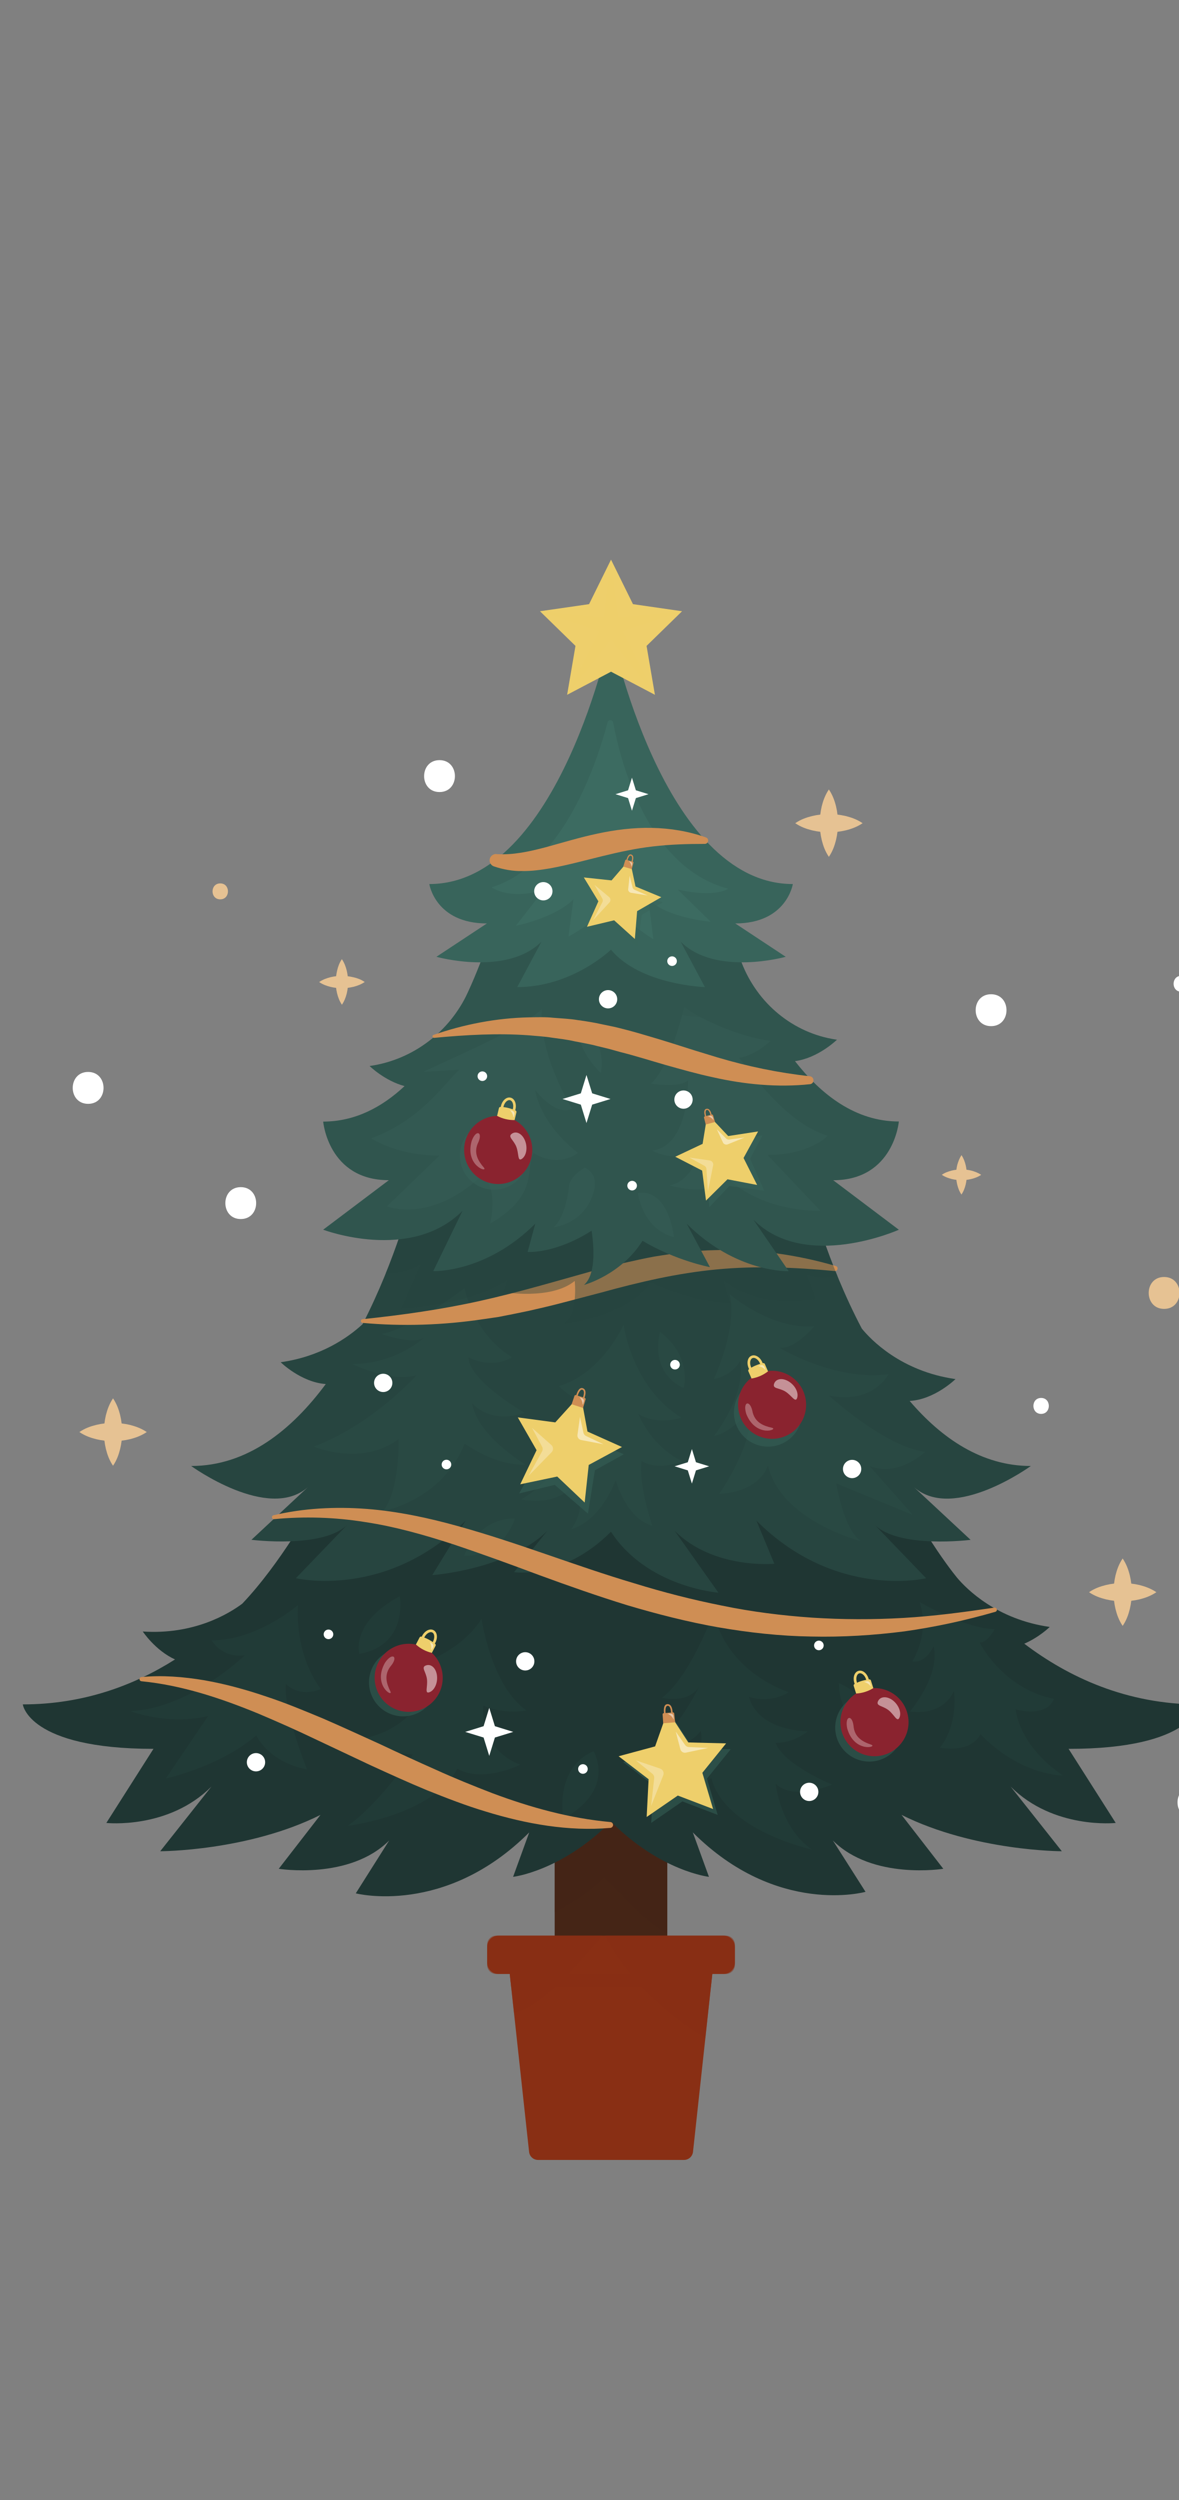 <?xml version="1.0" encoding="utf-8"?>
<!-- Generator: Adobe Illustrator 24.3.0, SVG Export Plug-In . SVG Version: 6.00 Build 0)  -->
<svg version="1.1" xmlns="http://www.w3.org/2000/svg" xmlns:xlink="http://www.w3.org/1999/xlink" x="0px" y="0px"
	 viewBox="0 0 235.85 500" style="enable-background:new 0 0 235.85 500;" xml:space="preserve">
<rect x="0" y="0" width="235.85" height="500" fill="#808080" stroke="none"/>
<style type="text/css">
	.st0{fill:#E6C293;}
	.st1{fill:#FFFFFF;}
	.st2{fill:#452516;}
	.st3{opacity:0.5;fill:#452516;}
	.st4{fill:#1F3633;}
	.st5{fill:#213B37;}
	.st6{fill:#274540;}
	.st7{fill:#294943;}
	.st8{fill:#CF8E54;}
	.st9{opacity:0.4;clip-path:url(#SVGID_2_);fill:#274540;}
	.st10{fill:#30554E;}
	.st11{fill:#335952;}
	.st12{opacity:0.4;clip-path:url(#SVGID_4_);fill:#30554E;}
	.st13{fill:#38645B;}
	.st14{fill:#3C6B61;}
	.st15{fill:#EECF6B;}
	.st16{opacity:0.4;fill:#EECF6B;}
	.st17{fill:#892F14;}
	.st18{opacity:0.5;fill:#892F14;}
	.st19{opacity:0.5;fill:#38645B;}
	.st20{opacity:0.5;fill:#FFFFFF;}
	.st21{opacity:0.3;fill:#FFFFFF;}
	.st22{fill:#8A232F;}
	.st23{opacity:0.5;clip-path:url(#SVGID_6_);fill:#892F14;}
</style>
<g id="BACKGROUND">
</g>
<g id="OBJECTS">
	<g>
		<g>
			<g>
				<g>
					<g>
						<g>
							<path class="st0" d="M22.61,279.67c0.75,1.12,1.15,2.25,1.43,3.37c0.27,1.12,0.39,2.25,0.39,3.37c0,1.12-0.12,2.25-0.39,3.37
								c-0.28,1.12-0.67,2.25-1.43,3.37c-0.76-1.12-1.15-2.25-1.43-3.37c-0.27-1.12-0.39-2.25-0.39-3.37c0-1.12,0.13-2.25,0.39-3.37
								C21.47,281.92,21.86,280.79,22.61,279.67z"/>
						</g>
						<g>
							<path class="st0" d="M29.36,286.41c-1.12,0.75-2.25,1.15-3.37,1.43c-1.12,0.27-2.25,0.39-3.37,0.39
								c-1.12,0-2.25-0.12-3.37-0.39c-1.12-0.28-2.25-0.67-3.37-1.43c1.12-0.76,2.25-1.15,3.37-1.43c1.12-0.27,2.25-0.39,3.37-0.39
								c1.12,0,2.25,0.13,3.37,0.39C27.11,285.27,28.24,285.66,29.36,286.41z"/>
						</g>
					</g>
				</g>
				<g>
					<g>
						<g>
							<path class="st0" d="M165.81,157.89c0.75,1.12,1.15,2.25,1.43,3.37c0.27,1.12,0.39,2.25,0.39,3.37
								c0,1.12-0.12,2.25-0.39,3.37c-0.28,1.12-0.67,2.25-1.43,3.37c-0.76-1.12-1.15-2.25-1.43-3.37c-0.27-1.12-0.39-2.25-0.39-3.37
								c0-1.12,0.13-2.25,0.39-3.37C164.66,160.14,165.06,159.01,165.81,157.89z"/>
						</g>
						<g>
							<path class="st0" d="M172.56,164.64c-1.12,0.75-2.25,1.15-3.37,1.43c-1.12,0.27-2.25,0.39-3.37,0.39
								c-1.12,0-2.25-0.12-3.37-0.39c-1.12-0.28-2.25-0.67-3.37-1.43c1.12-0.76,2.25-1.15,3.37-1.43c1.12-0.27,2.25-0.39,3.37-0.39
								c1.12,0,2.25,0.13,3.37,0.39C170.31,163.49,171.43,163.88,172.56,164.64z"/>
						</g>
					</g>
				</g>
				<g>
					<g>
						<g>
							<path class="st0" d="M224.58,311.7c0.75,1.12,1.15,2.25,1.43,3.37c0.27,1.12,0.39,2.25,0.39,3.37c0,1.12-0.12,2.25-0.39,3.37
								c-0.28,1.12-0.67,2.25-1.43,3.37c-0.76-1.12-1.15-2.25-1.43-3.37c-0.27-1.12-0.39-2.25-0.39-3.37c0-1.12,0.13-2.25,0.39-3.37
								C223.43,313.95,223.82,312.82,224.58,311.7z"/>
						</g>
						<g>
							<path class="st0" d="M231.33,318.44c-1.12,0.75-2.25,1.15-3.37,1.43c-1.12,0.27-2.25,0.39-3.37,0.39
								c-1.12,0-2.25-0.12-3.37-0.39c-1.12-0.28-2.25-0.67-3.37-1.43c1.12-0.76,2.25-1.15,3.37-1.43c1.12-0.27,2.25-0.39,3.37-0.39
								c1.12,0,2.25,0.13,3.37,0.39C229.08,317.3,230.2,317.69,231.33,318.44z"/>
						</g>
					</g>
				</g>
				<g>
					<g>
						<g>
							<path class="st0" d="M192.34,231.03c0.44,0.66,0.66,1.31,0.83,1.97c0.16,0.66,0.23,1.31,0.23,1.97
								c0,0.66-0.07,1.31-0.23,1.97c-0.17,0.66-0.39,1.31-0.84,1.97c-0.45-0.66-0.67-1.31-0.84-1.97c-0.16-0.66-0.23-1.31-0.23-1.97
								c0-0.66,0.07-1.31,0.23-1.97C191.68,232.34,191.9,231.69,192.34,231.03z"/>
						</g>
						<g>
							<path class="st0" d="M196.28,234.97c-0.66,0.44-1.31,0.66-1.97,0.83c-0.66,0.16-1.31,0.23-1.97,0.23
								c-0.66,0-1.31-0.07-1.97-0.23c-0.66-0.17-1.31-0.39-1.97-0.84c0.66-0.45,1.31-0.67,1.97-0.84c0.66-0.16,1.31-0.23,1.97-0.23
								c0.66,0,1.31,0.07,1.97,0.23C194.96,234.3,195.62,234.53,196.28,234.97z"/>
						</g>
					</g>
				</g>
				<g>
					<g>
						<g>
							<path class="st0" d="M-19.95,354.96c0.44,0.66,0.66,1.31,0.83,1.97c0.16,0.66,0.23,1.31,0.23,1.97
								c0,0.66-0.07,1.31-0.23,1.97c-0.17,0.66-0.39,1.31-0.84,1.97c-0.45-0.66-0.67-1.31-0.84-1.97c-0.16-0.66-0.23-1.31-0.23-1.97
								c0-0.66,0.07-1.31,0.23-1.97C-20.61,356.28-20.39,355.62-19.95,354.96z"/>
						</g>
						<g>
							<path class="st0" d="M-16.01,358.9c-0.66,0.44-1.31,0.66-1.97,0.83c-0.66,0.16-1.31,0.23-1.97,0.23
								c-0.66,0-1.31-0.07-1.97-0.23c-0.66-0.17-1.31-0.39-1.97-0.84c0.66-0.45,1.31-0.67,1.97-0.84c0.66-0.16,1.31-0.23,1.97-0.23
								c0.66,0,1.31,0.07,1.97,0.23C-17.33,358.24-16.67,358.46-16.01,358.9z"/>
						</g>
					</g>
				</g>
				<g>
					<g>
						<g>
							<path class="st0" d="M68.39,191.83c0.51,0.76,0.78,1.52,0.97,2.28c0.18,0.76,0.27,1.52,0.27,2.28c0,0.76-0.08,1.52-0.26,2.28
								c-0.19,0.76-0.46,1.52-0.97,2.28c-0.51-0.76-0.78-1.52-0.97-2.28c-0.18-0.76-0.27-1.52-0.26-2.28c0-0.76,0.09-1.52,0.27-2.28
								C67.61,193.35,67.88,192.59,68.39,191.83z"/>
						</g>
						<g>
							<path class="st0" d="M72.96,196.4c-0.76,0.51-1.52,0.78-2.28,0.97c-0.76,0.18-1.52,0.27-2.28,0.27
								c-0.76,0-1.52-0.08-2.28-0.26c-0.76-0.19-1.52-0.46-2.28-0.97c0.76-0.51,1.52-0.78,2.28-0.97c0.76-0.18,1.52-0.27,2.28-0.26
								c0.76,0,1.52,0.09,2.28,0.27C71.44,195.62,72.2,195.88,72.96,196.4z"/>
						</g>
					</g>
				</g>
				<g>
					<g>
						<path class="st1" d="M208.27,282.78c2.05,0,2.06-3.19,0-3.19C206.21,279.59,206.21,282.78,208.27,282.78L208.27,282.78z"/>
					</g>
				</g>
				<g>
					<g>
						<path class="st1" d="M264.32,283.97c2.05,0,2.06-3.19,0-3.19C262.27,280.77,262.26,283.97,264.32,283.97L264.32,283.97z"/>
					</g>
				</g>
				<g>
					<g>
						<path class="st1" d="M236.31,198.35c2.05,0,2.06-3.19,0-3.19C234.26,195.16,234.25,198.35,236.31,198.35L236.31,198.35z"/>
					</g>
				</g>
				<g>
					<g>
						<path class="st0" d="M-18.43,255.43c2.05,0,2.06-3.19,0-3.19C-20.48,252.23-20.48,255.43-18.43,255.43L-18.43,255.43z"/>
					</g>
				</g>
				<g>
					<g>
						<path class="st0" d="M44.06,179.87c2.05,0,2.06-3.19,0-3.19C42,176.68,42,179.87,44.06,179.87L44.06,179.87z"/>
					</g>
				</g>
				<g>
					<g>
						<path class="st1" d="M238.64,363.67c4.11,0,4.11-6.38,0-6.38C234.53,357.29,234.52,363.67,238.64,363.67L238.64,363.67z"/>
					</g>
				</g>
				<g>
					<g>
						<path class="st0" d="M232.87,261.78c4.11,0,4.11-6.38,0-6.38C228.76,255.39,228.76,261.78,232.87,261.78L232.87,261.78z"/>
					</g>
				</g>
				<g>
					<g>
						<path class="st1" d="M48.16,243.81c4.11,0,4.11-6.38,0-6.38C44.06,237.43,44.05,243.81,48.16,243.81L48.16,243.81z"/>
					</g>
				</g>
				<g>
					<g>
						<path class="st1" d="M249,228.48c4.11,0,4.11-6.38,0-6.38C244.89,222.1,244.88,228.48,249,228.48L249,228.48z"/>
					</g>
				</g>
				<g>
					<g>
						<path class="st1" d="M269.08,334.71c4.11,0,4.11-6.38,0-6.38C264.97,328.33,264.96,334.71,269.08,334.71L269.08,334.71z"/>
					</g>
				</g>
				<g>
					<g>
						<path class="st1" d="M87.92,158.41c4.11,0,4.11-6.38,0-6.38C83.82,152.03,83.81,158.41,87.92,158.41L87.92,158.41z"/>
					</g>
				</g>
				<g>
					<g>
						<path class="st1" d="M17.63,220.77c4.11,0,4.11-6.38,0-6.38C13.52,214.39,13.52,220.77,17.63,220.77L17.63,220.77z"/>
					</g>
				</g>
				<g>
					<g>
						<path class="st1" d="M-6.01,322.82c4.11,0,4.11-6.38,0-6.38C-10.12,316.44-10.12,322.82-6.01,322.82L-6.01,322.82z"/>
					</g>
				</g>
				<g>
					<g>
						<path class="st1" d="M198.26,205.23c4.11,0,4.11-6.38,0-6.38C194.15,198.84,194.14,205.23,198.26,205.23L198.26,205.23z"/>
					</g>
				</g>
			</g>
			<g>
				<g>
					<path class="st2" d="M133.49,356.6h-22.53v52.26c7.77,2.78,15.29,2.83,22.53,0V356.6z"/>
					<path class="st3" d="M133.49,386.72v-24.33h-22.53v20.1c3-1.65,6.43-3.49,9.9-6.97C125.45,380.11,129.96,385.13,133.49,386.72z
						"/>
					<g>
						<path class="st4" d="M239.89,340.89c-14.54,0-26.19-5.48-34.99-12.15c3.01-1.3,5.09-3.35,5.09-3.35
							c-10.59-1.51-16.58-7.53-18.54-9.85c-0.23-0.29-0.46-0.58-0.68-0.86c-0.03-0.04-0.05-0.07-0.05-0.07l0,0.01
							c-4.23-5.45-9.03-13.74-9.03-13.74H62.61c0,0-6.39,11.7-14.15,19.86c-2.65,1.98-9.62,6.25-19.9,5.56c0,0,2.51,3.8,6.45,5.59
							c-8.14,5.16-18.29,8.99-30.45,8.99c0,0,1.08,8.89,26.14,8.89l-9.43,14.82c0,0,12.39,1.35,21.02-7.27l-10.24,12.93
							c0,0,17.51,0,32.06-7.27l-8.35,10.78c0,0,14.15,2.29,22.09-5.66l-6.68,10.57c0,0,17.86,4.65,34.7-12.19l-3.23,8.89
							c0,0,9.61-1.08,19.58-11.05c9.97,9.97,19.6,11.05,19.6,11.05l-3.23-8.89c16.84,16.84,34.55,11.89,34.55,11.89l-6.53-10.27
							c7.95,7.95,22.09,5.66,22.09,5.66l-8.35-10.78c14.55,7.27,32.06,7.27,32.06,7.27l-10.24-12.93
							c8.62,8.62,21.02,7.27,21.02,7.27l-9.43-14.82C238.82,349.79,239.89,340.89,239.89,340.89z"/>
						<path class="st5" d="M59.61,321.01c0,0-8.11,7.06-17.27,7.06c0,0,1.95,3.6,6.61,3c0,0-10.83,10.57-22.85,11.17
							c0,0,7.58,2.91,15.54,0.96l-8.47,12.5c0,0,10.74-2.31,18.1-8.62c0,0,2.33,5.31,10.14,6.81c0,0-4.81-12.01-4.21-17.12
							c0,0,2.4,2.85,6.98,1.05C58.7,330.4,59.61,321.01,59.61,321.01z"/>
						<path class="st5" d="M183.95,320.41c0,0,9.31,5.41,15.02,5.41c0,0-1.35,2.7-3,2.7c0,0,4.51,9.16,14.87,11.26
							c0,0-1.05,3.75-7.66,2.1c0,0,0.49,7.17,9.46,13.22c0,0-8.3,0.15-16.52-8.26c0,0-1.35,3.75-8.11,2.7c0,0,3.6-3.87,2.82-11.41
							c0,0-1.69,5.07-8.79,4.17c0.23-0.34,6.08-7.21,4.73-13.07c0,0-1.46,3.49-4.28,3.04C182.49,332.28,186.09,326.91,183.95,320.41
							z"/>
						<path class="st5" d="M105.33,342.11c-5.18,0.79-8.67-1.01-8.67-1.01c-0.56,9.46,7.43,11.83,7.43,11.83s-7.55,3.79-12.61,0.79
							c-4.92,9.42-21.96,11.45-21.96,11.45c6.08-4.13,13.07-14.27,13.07-14.27s-5.97-0.11-10.36-3.15c0,0,9.35-1.01,12.95-9.8
							c0,0-3.83,0.11-9.12-2.82c0,0,14.53-2.14,20.27-11.38C96.32,323.75,98.24,337.16,105.33,342.11z"/>
						<path class="st5" d="M140.16,346.16c1.36,5.44-6.39,12.74-6.39,12.74c4.36,0.18,8.52-3.29,8.52-3.29
							c2.76,10.58,20.18,14.31,20.18,14.31c-6.34-4.17-7.31-13.19-7.31-13.19c3.54,3.56,11.31,0.19,11.31,0.19
							s-9.69-3.94-11.32-8.35c0,0,3.3,0.21,6.45-2.31c0,0-9.83,0.12-11.78-6.89c0,0,4.06,1.51,7.96-0.94c0,0-12.42-3.79-15.01-16.01
							c0,0-4.58,12.79-10.35,17.14c0,0,5.29,1.34,7.51-2.35c0,0-4.47,9.03-9.74,12.98C130.19,350.19,137.95,349.69,140.16,346.16z"
							/>
						<path class="st5" d="M118.74,350.25c0,0,4.64,7.56-6.06,13.5C112.68,363.75,110.78,353.6,118.74,350.25z"/>
						<path class="st5" d="M79.98,319.25c0,0,1.76,9.77-8.1,11.53C71.89,330.77,70.04,324.53,79.98,319.25z"/>
						<path class="st5" d="M174.27,343.69c0,0-6.31,1.73-6.46-7.06C167.81,336.63,173.06,338.58,174.27,343.69z"/>
					</g>
					<g>
						<path class="st6" d="M206.21,293.2c-9.79,0-17.83-5.51-24.24-13.01c5.02-0.28,9.17-4.37,9.17-4.37
							c-10.99-1.57-17.02-7.99-18.74-10.1c-7.06-13.41-10.37-26.68-10.37-26.68h-39.81H82.43c0,0-3.16,12.7-9.9,25.8
							c-2.99,2.75-8.37,6.47-16.38,7.61c0,0,4.07,4.01,9.02,4.36c-6.8,9.17-15.71,16.39-26.93,16.39c0,0,15.42,11.2,23.34,4.24
							L50.3,307.96c0,0,14.35,1.82,19.2-3.03l-10.31,10.71c0,0,18.09,4.34,33.95-11.52l-6.67,10.91c0,0,15.26-1.11,23.04-8.89
							l-6.67,8.29c0,0,9.78,1.52,19.38-8.08c7.22,11.11,21.5,12.19,21.5,12.19l-8.77-12.39c7.78,7.78,19.95,6.6,19.95,6.6
							l-3.58-8.62c15.86,15.86,33.95,11.52,33.95,11.52l-10.31-10.71c4.85,4.85,19.2,3.03,19.2,3.03l-11.29-10.51
							C190.8,304.4,206.21,293.2,206.21,293.2z"/>
						<path class="st7" d="M145.96,258.84c0,0,8.15,7.1,16.93,6.42c0,0-3.94,4.73-6.98,4.28c0,0,11.04,6.76,21.85,5.29
							c0,0-3.04,6.08-11.94,4.28c0,0,11.15,10.25,19.26,11.26c0,0-5.41,5.18-11.15,2.82l8.67,9.8l-15.32-6.31
							c0,0,1.5,9.31,4.96,11.56c0,0-16.07-4.05-18.62-15.17c0,0-1.35,5.26-9.76,5.71c0,0,6.76-9.46,6.46-17.12
							c0,0-3.75,4.81-7.51,5.56c0,0,6.46-8.11,5.26-15.02c0,0-1.65,3-5.26,3.6C142.8,275.81,147.61,265.6,145.96,258.84z"/>
						<path class="st7" d="M102.41,271.45c-4.21,2.55-8.71,0-8.71,0c0.15,4.81,11.26,11.11,11.26,11.11
							c-7.21,2.4-10.51-1.95-10.51-1.95c0.9,6.46,10.66,12.31,10.66,12.31c-6.01,0.3-12.16-4.2-12.16-4.2
							c-4.51,11.41-16.37,13.52-16.37,13.52c3.45-4.05,3.15-14.42,3.15-14.42c-7.36,5.56-16.97,1.5-16.97,1.5
							c11.71-4.36,20.57-14.27,20.57-14.27c-5.11,1.5-12.92-2.25-12.92-2.25c9.01,0,14.57-5.41,14.57-5.41
							c-1.95,1.8-8.71-0.6-8.71-0.6c5.86-0.9,16.67-9.16,16.67-9.16S94.45,266.5,102.41,271.45z"/>
						<path class="st7" d="M123.17,296.04c0,0,2.03,7.66,7.32,9.12c0,0-2.82-8.22-2.14-12.95c0,0,3.04,2.14,8.11,0
							c0,0-5.63-2.25-8.79-9.46c0,0,3.04,2.37,8.67,0.79c-9.91-5.97-11.6-18.58-11.6-18.58s-4.28,9.69-12.95,12.28
							c2.25,2.14,3.72,2.59,3.72,2.59s-0.9,3.72-8.22,6.98c4.05,2.03,9.12,0.34,9.12,0.34s-5.86,9.24-12.16,12.73
							c7.66,1.46,10.7-3.04,10.7-3.04s2.93,3.83-0.68,9.01C120.35,304.04,123.17,296.04,123.17,296.04z"/>
						<path class="st7" d="M92.83,311.16c0,0,7.21,0.68,10.19-7.43C103.03,303.72,96.27,302.99,92.83,311.16z"/>
						<path class="st7" d="M132.03,266.38c0,0-2.37,7.88,4.73,11.26C136.76,277.65,138.56,271.34,132.03,266.38z"/>
						<g>
							<path class="st8" d="M72.52,263.84c7.98-0.84,15.81-1.94,23.52-3.66c7.71-1.71,15.28-3.97,23.03-6.13
								c1.94-0.52,3.91-0.99,5.87-1.48c1.98-0.43,3.96-0.9,5.97-1.26c4.03-0.65,8.09-1.22,12.19-1.28
								c8.19-0.26,16.34,0.91,24.08,3.17c0.27,0.08,0.43,0.36,0.35,0.64c-0.07,0.24-0.3,0.39-0.54,0.37l-0.01,0
								c-7.97-0.75-15.85-1.07-23.64-0.32c-7.78,0.73-15.4,2.5-23.07,4.62c-3.85,0.99-7.71,2.08-11.64,3l-2.95,0.68l-2.97,0.61
								l-2.98,0.59l-3.01,0.44c-8.02,1.2-16.17,1.48-24.19,0.75c-0.21-0.02-0.36-0.2-0.34-0.41C72.19,264,72.34,263.86,72.52,263.84
								L72.52,263.84z"/>
						</g>
					</g>
					<g>
						<g>
							<defs>
								<path id="SVGID_1_" d="M206.21,293.2c-9.79,0-17.83-5.51-24.24-13.01c5.02-0.28,9.17-4.37,9.17-4.37
									c-10.99-1.57-17.02-7.99-18.74-10.1c-7.06-13.41-10.37-26.68-10.37-26.68h-39.81H82.43c0,0-3.16,12.7-9.9,25.8
									c-2.99,2.75-8.37,6.47-16.38,7.61c0,0,4.07,4.01,9.02,4.36c-6.8,9.17-15.71,16.39-26.93,16.39c0,0,15.42,11.2,23.34,4.24
									L50.3,307.96c0,0,14.35,1.82,19.2-3.03l-10.31,10.71c0,0,18.09,4.34,33.95-11.52l-6.67,10.91c0,0,15.26-1.11,23.04-8.89
									l-6.67,8.29c0,0,9.78,1.52,19.38-8.08c7.22,11.11,21.5,12.19,21.5,12.19l-8.77-12.39c7.78,7.78,19.95,6.6,19.95,6.6
									l-3.58-8.62c15.86,15.86,33.95,11.52,33.95,11.52l-10.31-10.71c4.85,4.85,19.2,3.03,19.2,3.03l-11.29-10.51
									C190.8,304.4,206.21,293.2,206.21,293.2z"/>
							</defs>
							<clipPath id="SVGID_2_">
								<use xlink:href="#SVGID_1_"  style="overflow:visible;"/>
							</clipPath>
							<path class="st9" d="M77.18,254.67c0,0,4.18,0.23,7-1.91l-4,9.01c0,0,14.65-0.9,21.36-5.8l-0.94,2.44
								c0,0,9.64,1.67,14.37-2.22c0,0,0.79,7.21-2.48,8.62c0,0,12.9-1.3,17.63-8.28c0,0,8.88,4.11,15.86,4.05l-1.18-4.45
								c0,0,6.48,5.86,18.42,3.66l-1.8-4.79c0,0,2.66,1.13,6.49,0.17v-26.13H77.18V254.67z"/>
						</g>
						<path class="st10" d="M179.81,224.3c-8.63,0-15.51-5.31-20.78-12.07c4.67-0.62,8.4-4.29,8.4-4.29
							c-0.07-0.01-0.14-0.02-0.21-0.03c-8.59-1.28-15.73-7.26-18.86-15.36c-1.96-5.09-2.91-8.72-2.91-8.72h-23.24H99
							c0,0-1.74,6.7-5.41,14.65c-3.61,7.83-10.92,13.42-19.44,14.69c-0.07,0.01-0.15,0.02-0.22,0.03c0,0,3.01,2.96,7,4.02
							c-4.51,4.22-9.92,7.1-16.28,7.1c0,0,1.01,11.72,13.13,11.72l-13.13,9.9c0,0,17.47,6.63,27.87-3.77l-5.85,12.06
							c0,0,10.51,0.4,20.41-9.5l-1.53,5.66c0,0,5.45,0.43,12.8-4.25c0.57,3.91,0.74,8.88-1.53,10.85c0,0,7.43-2,11.71-8.83
							c6.71,4,13.49,5.27,13.49,5.27l-4.65-8.69c9.9,9.9,20.41,9.5,20.41,9.5l-7.07-10.31c10.41,10.41,29.1,2.02,29.1,2.02
							l-13.13-9.9C178.8,236.02,179.81,224.3,179.81,224.3z"/>
						<path class="st11" d="M145.21,235.3c7.33,7.33,18.92,6.87,18.92,6.87l-10.6-11.18c8.54,0,12.03-3.83,12.03-3.83
							c-7.81-2.48-13.99-10.83-17.71-15.6c3.29-0.44,6.29-3.4,6.29-3.4c-6.8-0.79-15.06-4.95-17.27-6.76c0,0-2.74,11.86-6.65,15.32
							c0,0,5.78,0.98,7.43-0.68c0,0,0.3,13.18-7.21,14.08c0,0,5.67,3.15,10.02-0.9c0,0-1.8,7.13-6.53,7.85
							C133.94,237.06,142.58,239.8,145.21,235.3z"/>
						<path class="st11" d="M108.41,201.77c-4.36,4.2-18.28,9.93-23.73,12.61l7.21-0.45c-3.18,2.97-7.73,10.1-17.65,13.74
							c0,0,5.13,3.45,13.67,3.45L77.4,241.27c0,0,8.64,3.53,19-6.16c3.45,2.55,1.65,9.61,1.65,9.61c9.87-5.71,6.95-10.89,8.71-14.12
							c0,0,4.36,3.15,8.86,0c-7.96-6.31-8.56-12.61-8.56-12.61s4.05,5.41,7.36,3.75C114.42,221.74,107.66,210.78,108.41,201.77z"/>
						<path class="st11" d="M113.82,237.21c0,0-0.45,5.86-3.08,8.26c0,0,6.46-0.68,8.11-7.43c0.86-3.5-1.88-4.51-1.88-4.51
							S114.04,235.18,113.82,237.21z"/>
						<path class="st11" d="M134.84,247.41c0,0-5.74-0.84-7.26-8.79C127.58,238.62,133.27,236.99,134.84,247.41z"/>
						<path class="st11" d="M120.2,214.61c0,0-5.86-5.33-4.28-10.89C115.92,203.72,121.4,207.85,120.2,214.61z"/>
					</g>
					<g>
						<defs>
							<path id="SVGID_3_" d="M179.81,224.3c-8.63,0-15.51-5.31-20.78-12.07c4.67-0.62,8.4-4.29,8.4-4.29
								c-0.07-0.01-0.14-0.02-0.21-0.03c-8.59-1.28-15.73-7.26-18.86-15.36c-1.96-5.09-2.91-8.72-2.91-8.72h-23.24H99
								c0,0-1.74,6.7-5.41,14.65c-3.61,7.83-10.92,13.42-19.44,14.69c-0.07,0.01-0.15,0.02-0.22,0.03c0,0,3.01,2.96,7,4.02
								c-4.51,4.22-9.92,7.1-16.28,7.1c0,0,1.01,11.72,13.13,11.72l-13.13,9.9c0,0,17.47,6.63,27.87-3.77l-5.85,12.06
								c0,0,10.51,0.4,20.41-9.5l-1.53,5.66c0,0,5.45,0.43,12.8-4.25c0.57,3.91,0.74,8.88-1.53,10.85c0,0,7.43-2,11.71-8.83
								c6.71,4,13.49,5.27,13.49,5.27l-4.65-8.69c9.9,9.9,20.41,9.5,20.41,9.5l-7.07-10.31c10.41,10.41,29.1,2.02,29.1,2.02
								l-13.13-9.9C178.8,236.02,179.81,224.3,179.81,224.3z"/>
						</defs>
						<clipPath id="SVGID_4_">
							<use xlink:href="#SVGID_3_"  style="overflow:visible;"/>
						</clipPath>
						<path class="st12" d="M93.25,199.54c0,0,3.13,0.19,6.36-1.84l-3.12,6.16c0,0,19.36-1.16,26.04-6.98c0,0,11.04,8.86,24.7,6.09
							l-2.67-5.2c0,0,2.82,1.78,7.55,0.88v-9.99H93.7L93.25,199.54z"/>
					</g>
					<g>
						<path class="st13" d="M122.22,189.94c5.86,7.07,18.79,7.48,18.79,7.48l-4.85-9.09c6.97,6.97,21.02,3.03,21.02,3.03l-10.1-6.67
							c10.31,0,11.52-7.88,11.52-7.88c-26.07,0-36.37-50.52-36.37-50.52s-10.28,50.52-36.35,50.52c0,0,1.21,7.88,11.52,7.88
							l-10.1,6.67c0,0,14.04,3.94,21.02-3.03l-4.85,9.09C114.5,197.42,122.22,189.94,122.22,189.94z"/>
						<path class="st14" d="M122.2,180.74c3.15,3.8,8.5,7.12,8.5,7.12l-1-7.99c3.75,3.75,12.47,4.48,12.47,4.48l-6.6-6.44
							c7.68,1.72,10.11-0.17,10.11-0.17c-16.16-4.18-21.57-25.49-23.02-33.23c-0.11-0.6-0.96-0.63-1.12-0.04
							c-1.99,7.6-8.7,28.5-23.2,33c0,0,3.64,2.7,10.51,0.44l-5.66,7.25c0,0,7.77-1.54,11.52-5.29l-1,7.45
							C113.71,187.32,119.05,184.54,122.2,180.74"/>
					</g>
					<g>
						<polygon class="st15" points="122.23,134.34 113.45,138.96 115.12,129.18 108.02,122.25 117.84,120.83 122.23,111.93 
							126.62,120.83 136.44,122.25 129.34,129.18 131.01,138.96 						"/>
						<polygon class="st16" points="122.23,127.96 113.45,138.96 119.86,126.24 108.02,122.25 120.77,123.45 122.23,111.93 
							123.69,123.45 136.44,122.25 124.6,126.24 131.01,138.96 						"/>
					</g>
					<g>
						<polygon class="st1" points="118.46,218.67 117.32,215 116.19,218.67 112.52,219.8 116.19,220.93 117.32,224.61 
							118.46,220.93 122.13,219.8 						"/>
					</g>
					<g>
						<polygon class="st1" points="127.2,158.06 126.42,155.54 125.64,158.06 123.12,158.84 125.64,159.62 126.42,162.15 
							127.2,159.62 129.73,158.84 						"/>
					</g>
					<g>
						<polygon class="st1" points="139.22,292.45 138.41,289.81 137.59,292.45 134.95,293.26 137.59,294.08 138.41,296.72 
							139.22,294.08 141.86,293.26 						"/>
					</g>
					<g>
						<polygon class="st1" points="99,345.24 97.87,341.57 96.74,345.24 93.06,346.38 96.74,347.51 97.87,351.18 99,347.51 
							102.67,346.38 						"/>
					</g>
					<path class="st17" d="M136.83,431.99h-29.2c-0.92,0-1.69-0.69-1.79-1.61l-4.11-37.84c-0.12-1.07,0.72-2,1.79-2h37.43
						c1.07,0,1.91,0.93,1.79,2l-4.11,37.84C138.52,431.3,137.75,431.99,136.83,431.99z"/>
					<polygon class="st18" points="101.51,390.54 102.25,397.38 142.21,397.38 142.95,390.54 					"/>
					<path class="st17" d="M144.77,394.79H99.69c-1.24,0-2.24-1-2.24-2.24v-3.18c0-1.24,1-2.24,2.24-2.24h45.08
						c1.24,0,2.24,1,2.24,2.24v3.18C147.01,393.78,146.01,394.79,144.77,394.79z"/>
					<g>
						<path class="st19" d="M136.51,360.28l-6.23,4.29l0.39-7.55l-6-4.6l7.3-1.97l2.22-6.29c0.12-0.34,0.58-0.4,0.78-0.09l3.64,5.59
							l7.56,0.19l-4.75,5.88l2.15,7.25L136.51,360.28z"/>
						<path class="st15" d="M135.59,359.11l-6.23,4.29l0.39-7.55l-6-4.6l7.3-1.97l2.22-6.29c0.12-0.34,0.58-0.4,0.78-0.09l3.64,5.59
							l7.56,0.19l-4.75,5.88l2.15,7.25L135.59,359.11z"/>
						<path class="st8" d="M135.06,344.46l-0.19-1.76c-0.01-0.13-0.13-0.23-0.26-0.22l-0.05,0c0,0,0-0.01,0-0.01
							c-0.05-0.57-0.18-1.64-1.01-1.64c-0.84,0-0.78,1.22-0.73,1.79c0,0,0,0.01,0,0.01l-0.05,0c-0.13,0.01-0.23,0.13-0.22,0.26
							l0.12,1.77L135.06,344.46z M134.24,342.51l-0.54,0.05l-0.02,0l-0.54,0.05c0,0,0-0.01,0-0.01c-0.03-0.39-0.09-1.44,0.44-1.44
							S134.21,342.11,134.24,342.51C134.24,342.5,134.24,342.51,134.24,342.51z"/>
						<path class="st20" d="M134.77,343.76l-0.05-0.54c-0.03-0.27-0.25-0.49-0.53-0.49l-0.53-0.01c0,0-0.11,0.02-0.02,0.06
							c0.57,0.28,0.9,0.69,1.05,1.01C134.77,343.97,134.77,343.76,134.77,343.76z"/>
						<path class="st20" d="M135.18,346.33l1.91,2.73c0.17,0.21,0.42,0.33,0.69,0.35l3.88,0.18l-4.45,0.94
							c-0.47,0.1-0.93-0.17-1.09-0.62L135.18,346.33z"/>
						<path class="st21" d="M127.18,352.07l3.32,2.68c0.27,0.22,0.41,0.56,0.37,0.9l-0.62,5.55l2.43-6.15
							c0.21-0.54-0.07-1.14-0.62-1.33L127.18,352.07z"/>
					</g>
					<g>
						<path class="st19" d="M110.97,296.97l-7.12,1.72l4.34-7.79l-4.04-6.72l7.31,1.75l4.48-4.95c0.24-0.27-0.07-0.36,0,0l1.07,6.59
							l7.78,3.28l-5.79,3.21l-1.39,8.66L110.97,296.97z"/>
						<path class="st15" d="M111.47,295.31l-7.4,1.55l3.27-6.82l-3.76-6.56l7.5,1l4.48-4.95c0.24-0.27,0.69-0.14,0.76,0.22l1.2,6.56
							l6.9,3.09l-6.65,3.59l-0.81,7.52L111.47,295.31z"/>
						<path class="st8" d="M116.63,281.59l0.51-1.7c0.04-0.13-0.03-0.26-0.16-0.3l-0.05-0.02c0,0,0,0,0-0.01
							c0.17-0.54,0.47-1.58-0.3-1.9c-0.77-0.32-1.19,0.83-1.36,1.37c0,0,0,0.01,0,0.01l-0.05-0.02c-0.13-0.04-0.26,0.03-0.3,0.15
							l-0.57,1.68L116.63,281.59z M116.62,279.47l-0.52-0.17l-0.01,0l-0.52-0.17c0,0,0-0.01,0-0.01c0.12-0.37,0.48-1.36,0.96-1.16
							C117.01,278.17,116.75,279.09,116.62,279.47C116.63,279.47,116.63,279.47,116.62,279.47z"/>
						<path class="st20" d="M116.63,280.84l0.16-0.52c0.08-0.26-0.05-0.55-0.3-0.66l-0.49-0.22c0,0-0.1-0.03-0.04,0.04
							c0.42,0.48,0.57,0.99,0.58,1.34C116.55,281.03,116.63,280.84,116.63,280.84z"/>
						<path class="st20" d="M116.02,283.36l0.71,3.26c0.08,0.26,0.26,0.47,0.5,0.58l3.51,1.66l-4.47-0.85
							c-0.47-0.09-0.8-0.51-0.76-0.99L116.02,283.36z"/>
						<path class="st21" d="M106.42,285.57l2.02,3.76c0.16,0.3,0.16,0.67-0.01,0.97l-2.71,4.88l4.62-4.73
							c0.4-0.41,0.38-1.08-0.06-1.46L106.42,285.57z"/>
					</g>
					<g>
						<path class="st19" d="M145.92,237.19l-4.04,4.25l-0.47-7.12l-5.64-2.76l5.67-2l0.86-5.27c0.05-0.29-0.2-0.21,0,0l3.59,3.96
							l6.65-1.18l-2.49,4.67l2.83,6.42L145.92,237.19z"/>
						<path class="st15" d="M145.53,235.86l-4.3,4.26l-0.77-6l-5.38-2.77l5.47-2.58l0.86-5.27c0.05-0.29,0.4-0.4,0.6-0.18l3.66,3.89
							l5.98-0.92l-2.91,5.31l2.72,5.4L145.53,235.86z"/>
						<path class="st8" d="M143.04,224.4l-0.4-1.36c-0.03-0.1-0.13-0.16-0.24-0.13l-0.04,0.01c0,0,0,0,0-0.01
							c-0.12-0.44-0.37-1.27-1.03-1.15c-0.66,0.12-0.44,1.07-0.32,1.51c0,0,0,0,0,0.01l-0.04,0.01c-0.1,0.03-0.16,0.13-0.14,0.23
							l0.34,1.38L143.04,224.4z M142.12,222.98l-0.42,0.11l-0.01,0l-0.42,0.11c0,0,0,0,0-0.01c-0.08-0.3-0.27-1.12,0.14-1.2
							C141.81,221.93,142.03,222.67,142.12,222.98C142.12,222.98,142.12,222.98,142.12,222.98z"/>
						<path class="st20" d="M142.71,223.89l-0.12-0.42c-0.06-0.21-0.27-0.35-0.49-0.31l-0.42,0.07c0,0-0.08,0.03-0.01,0.05
							c0.49,0.14,0.81,0.42,0.97,0.65C142.74,224.06,142.71,223.89,142.71,223.89z"/>
						<path class="st20" d="M143.39,225.85l1.89,1.88c0.16,0.14,0.38,0.2,0.59,0.18l3.08-0.41l-3.37,1.37
							c-0.35,0.14-0.76,0-0.94-0.33L143.39,225.85z"/>
						<path class="st21" d="M137.91,231.51l2.99,1.64c0.24,0.13,0.4,0.38,0.42,0.65l0.3,4.45l1.04-5.19
							c0.09-0.45-0.22-0.89-0.67-0.96L137.91,231.51z"/>
					</g>
					<g>
						<path class="st19" d="M122.51,185.29l-5.22,1.41l3.05-5.84l-3.12-4.88l5.43,1.14l3.21-3.74c0.17-0.2-0.06-0.26,0,0l0.93,4.85
							l5.81,2.26l-4.21,2.49l-0.85,6.42L122.51,185.29z"/>
						<path class="st15" d="M122.85,184.06l-5.43,1.3l2.28-5.1l-2.91-4.77l5.55,0.59l3.21-3.74c0.17-0.2,0.51-0.12,0.56,0.14
							l1.02,4.82l5.16,2.14l-4.84,2.79l-0.45,5.57L122.85,184.06z"/>
						<path class="st8" d="M126.38,173.82l0.34-1.27c0.03-0.09-0.03-0.19-0.12-0.22l-0.04-0.01c0,0,0,0,0-0.01
							c0.12-0.41,0.31-1.18-0.26-1.4c-0.58-0.22-0.86,0.63-0.98,1.04c0,0,0,0,0,0.01l-0.03-0.01c-0.09-0.03-0.19,0.03-0.22,0.12
							l-0.39,1.25L126.38,173.82z M126.33,172.26l-0.39-0.11l-0.01,0l-0.39-0.11c0,0,0,0,0-0.01c0.08-0.28,0.32-1.02,0.68-0.88
							C126.59,171.29,126.41,171.98,126.33,172.26C126.33,172.26,126.33,172.26,126.33,172.26z"/>
						<path class="st20" d="M126.36,173.27l0.11-0.39c0.06-0.2-0.05-0.4-0.23-0.48l-0.36-0.15c0,0-0.08-0.02-0.03,0.03
							c0.32,0.34,0.44,0.72,0.45,0.98C126.31,173.41,126.36,173.27,126.36,173.27z"/>
						<path class="st20" d="M125.96,175.14l0.59,2.39c0.06,0.19,0.2,0.34,0.38,0.42l2.63,1.15l-3.32-0.54
							c-0.35-0.06-0.6-0.36-0.58-0.71L125.96,175.14z"/>
						<path class="st21" d="M118.92,176.97l1.57,2.73c0.13,0.22,0.13,0.49,0.02,0.72l-1.9,3.66l3.31-3.59
							c0.29-0.31,0.26-0.81-0.07-1.08L118.92,176.97z"/>
					</g>
					<g>
						<path class="st19" d="M180.4,343.47c1.12,3.59-0.88,7.41-4.47,8.54c-3.59,1.12-7.41-0.88-8.54-4.47
							c-1.12-3.59,0.88-7.41,4.47-8.54C175.45,337.88,179.27,339.88,180.4,343.47z"/>
						<path class="st22" d="M181.44,342.4c1.12,3.59-0.88,7.41-4.47,8.54c-3.59,1.12-7.41-0.88-8.54-4.47
							c-1.12-3.59,0.88-7.41,4.47-8.54C176.49,336.81,180.32,338.81,181.44,342.4z"/>
						<path class="st21" d="M174.27,348.93c-1.56-0.53-3.38-1.37-3.54-3.86c-0.3-2.2-1.76-1.92-1.26,0.59
							C170.87,350.65,175.66,349.41,174.27,348.93z"/>
						<path class="st20" d="M179.92,343.54c-0.46,0.99-1.02-0.61-2.2-1.52c-1.18-0.91-2.54-0.79-2.08-1.78
							c0.46-0.99,1.79-1.06,2.98-0.15C179.79,341.01,180.38,342.55,179.92,343.54z"/>
						<g>
							<g>
								<g>
									<g>
										<path class="st15" d="M172.95,338.14c-0.8,0.25-1.69-0.43-2.04-1.54c-0.35-1.11,0-2.17,0.8-2.42
											c0.8-0.25,1.69,0.43,2.04,1.54C174.1,336.83,173.75,337.89,172.95,338.14z M171.87,334.68c-0.5,0.16-0.71,0.97-0.46,1.77
											c0.25,0.8,0.88,1.35,1.38,1.19c0.5-0.16,0.71-0.97,0.46-1.77C173,335.07,172.37,334.52,171.87,334.68z"/>
									</g>
								</g>
								<path class="st15" d="M174.7,337.63l-0.48-1.53c-0.05-0.17-0.23-0.26-0.4-0.21c-1.08,0.13-2.03,0.42-2.83,0.89
									c-0.17,0.05-0.26,0.23-0.21,0.4l0.48,1.53C172.51,338.64,173.66,338.26,174.7,337.63z"/>
							</g>
						</g>
						<path class="st20" d="M174.21,337.17l-0.15-0.52c-0.08-0.27-0.34-0.43-0.61-0.39l-0.52,0.09c0,0-0.1,0.03-0.01,0.06
							c0.61,0.17,1.01,0.52,1.22,0.8C174.25,337.37,174.21,337.17,174.21,337.17z"/>
					</g>
					<g>
						<path class="st19" d="M87.27,337.98c-0.84,3.67-4.49,5.96-8.16,5.12c-3.67-0.84-5.96-4.49-5.12-8.16
							c0.84-3.67,4.49-5.96,8.16-5.12C85.82,330.66,88.11,334.31,87.27,337.98z"/>
						<path class="st22" d="M87.79,338.72c-1.74,3.33-5.86,4.62-9.19,2.88c-3.33-1.74-4.62-5.86-2.88-9.19
							c1.74-3.33,5.86-4.62,9.19-2.88C88.24,331.27,89.53,335.39,87.79,338.72z"/>
						<path class="st21" d="M78.09,338.27c-0.73-1.48-1.42-3.36,0.23-5.24c1.35-1.77,0.12-2.6-1.31-0.47
							C74.47,337.08,78.74,339.59,78.09,338.27z"/>
						<path class="st20" d="M85.9,338.45c-1.03,0.38-0.29-1.15-0.49-2.63c-0.19-1.48-1.24-2.36-0.21-2.73
							c1.03-0.38,2.02,0.52,2.21,2C87.6,336.57,86.93,338.08,85.9,338.45z"/>
						<g>
							<g>
								<g>
									<g>
										<path class="st15" d="M84.8,329.71c-0.74-0.39-0.9-1.5-0.36-2.53c0.54-1.03,1.54-1.54,2.28-1.15
											c0.74,0.39,0.9,1.5,0.36,2.53C86.54,329.59,85.54,330.09,84.8,329.71z M86.48,326.5c-0.46-0.24-1.18,0.18-1.57,0.93
											c-0.39,0.75-0.33,1.58,0.14,1.82c0.46,0.24,1.18-0.18,1.57-0.93C87,327.57,86.94,326.74,86.48,326.5z"/>
									</g>
								</g>
								<path class="st15" d="M86.39,330.58l0.74-1.42c0.08-0.15,0.02-0.35-0.13-0.43c-0.86-0.67-1.73-1.13-2.63-1.38
									c-0.16-0.08-0.35-0.02-0.43,0.13l-0.74,1.42C84.13,329.75,85.21,330.29,86.39,330.58z"/>
							</g>
						</g>
						<path class="st20" d="M86.37,329.91l0.26-0.47c0.13-0.24,0.07-0.54-0.16-0.71l-0.43-0.31c0,0-0.1-0.05-0.05,0.03
							c0.31,0.55,0.35,1.08,0.29,1.43C86.26,330.08,86.37,329.91,86.37,329.91z"/>
					</g>
					<g>
						<path class="st19" d="M158.99,278.3c2.33,2.96,1.81,7.24-1.14,9.57c-2.96,2.33-7.24,1.81-9.57-1.14
							c-2.33-2.96-1.81-7.24,1.14-9.57C152.38,274.83,156.67,275.34,158.99,278.3z"/>
						
							<ellipse transform="matrix(0.587 -0.809 0.809 0.587 -163.629 241.086)" class="st22" cx="154.6" cy="281" rx="6.81" ry="6.81"/>
						<path class="st21" d="M154.41,285.55c-1.61-0.36-3.5-1-3.93-3.47c-0.53-2.16-1.95-1.72-1.19,0.72
							C151.22,287.62,155.85,285.88,154.41,285.55z"/>
						<path class="st20" d="M159.46,279.59c-0.35,1.04-1.08-0.49-2.35-1.28c-1.27-0.78-2.61-0.52-2.26-1.55
							c0.35-1.04,1.67-1.24,2.94-0.46C159.07,277.09,159.81,278.56,159.46,279.59z"/>
						<g>
							<g>
								<g>
									<g>
										<path class="st15" d="M151.96,274.96c-0.76,0.33-1.73-0.24-2.19-1.31c-0.46-1.07-0.23-2.16,0.54-2.49
											c0.76-0.33,1.73,0.24,2.19,1.31C152.96,273.53,152.73,274.63,151.96,274.96z M150.52,271.63
											c-0.48,0.21-0.6,1.04-0.27,1.81c0.33,0.77,1.02,1.25,1.5,1.04c0.48-0.21,0.6-1.04,0.27-1.81
											C151.69,271.9,151,271.42,150.52,271.63z"/>
									</g>
								</g>
								<path class="st15" d="M153.64,274.27l-0.64-1.47c-0.07-0.16-0.26-0.23-0.42-0.16c-1.06,0.25-1.97,0.64-2.72,1.18
									c-0.16,0.07-0.23,0.26-0.16,0.42l0.64,1.47C151.58,275.5,152.68,275.01,153.64,274.27z"/>
							</g>
						</g>
						<path class="st20" d="M153.11,273.86l-0.2-0.5c-0.1-0.26-0.38-0.39-0.65-0.32l-0.51,0.14c0,0-0.1,0.04,0,0.06
							c0.63,0.1,1.06,0.41,1.29,0.67C153.17,274.06,153.11,273.86,153.11,273.86z"/>
					</g>
					<g>
						<path class="st19" d="M105.62,230.97c0.09,3.76-2.89,6.88-6.65,6.97c-3.76,0.09-6.88-2.89-6.97-6.65
							c-0.09-3.76,2.89-6.88,6.65-6.97C102.41,224.23,105.53,227.21,105.62,230.97z"/>
						<path class="st22" d="M106.29,231.57c-0.87,3.66-4.55,5.92-8.21,5.05c-3.66-0.87-5.92-4.55-5.05-8.21
							c0.87-3.66,4.55-5.92,8.21-5.05C104.91,224.23,107.17,227.91,106.29,231.57z"/>
						<path class="st21" d="M96.79,233.51c-1.07-1.25-2.2-2.9-1.07-5.13c0.87-2.04-0.53-2.55-1.38-0.14
							C92.99,233.25,97.74,234.63,96.79,233.51z"/>
						<path class="st20" d="M104.4,231.77c-0.9,0.62-0.57-1.04-1.12-2.43c-0.55-1.39-1.78-1.98-0.88-2.6
							c0.9-0.62,2.08,0.01,2.63,1.4C105.59,229.53,105.3,231.15,104.4,231.77z"/>
						<g>
							<g>
								<g>
									<g>
										<path class="st15" d="M101.18,223.56c-0.81-0.19-1.24-1.23-0.97-2.36c0.27-1.13,1.12-1.87,1.93-1.67
											c0.81,0.19,1.24,1.23,0.97,2.36C102.84,223.02,101.99,223.76,101.18,223.56z M102.02,220.04c-0.51-0.12-1.1,0.47-1.3,1.29
											c-0.2,0.82,0.07,1.61,0.58,1.73c0.51,0.12,1.1-0.47,1.3-1.29C102.8,220.95,102.53,220.16,102.02,220.04z"/>
									</g>
								</g>
								<path class="st15" d="M102.94,224.02l0.37-1.56c0.04-0.17-0.06-0.34-0.23-0.38c-1-0.44-1.96-0.67-2.89-0.69
									c-0.17-0.04-0.34,0.06-0.38,0.23l-0.37,1.56C100.55,223.76,101.72,224.03,102.94,224.02z"/>
							</g>
						</g>
						<path class="st20" d="M102.76,223.37l0.14-0.52c0.07-0.27-0.07-0.54-0.33-0.65l-0.49-0.19c0,0-0.1-0.02-0.04,0.05
							c0.44,0.46,0.61,0.96,0.63,1.31C102.69,223.57,102.76,223.37,102.76,223.37z"/>
					</g>
					<g>
						<path class="st8" d="M199.12,322.36c-5.94,1.72-12.01,3.04-18.17,3.91c-6.17,0.79-12.41,1.18-18.65,1.04
							c-6.25-0.09-12.49-0.79-18.64-1.85c-6.15-1.09-12.21-2.64-18.17-4.41c-5.94-1.83-11.79-3.89-17.57-6.01
							c-5.77-2.16-11.52-4.26-17.29-6.19c-5.79-1.88-11.63-3.54-17.62-4.44c-5.97-0.96-12.07-1.16-18.18-0.58
							c-0.22,0.02-0.41-0.14-0.43-0.35c-0.02-0.2,0.11-0.38,0.3-0.42c6.05-1.43,12.37-1.75,18.61-1.28
							c6.25,0.48,12.41,1.8,18.39,3.47c12,3.33,23.43,7.93,35.11,11.39c5.82,1.8,11.7,3.31,17.64,4.49c5.94,1.23,11.95,1.98,18,2.4
							c6.05,0.39,12.13,0.41,18.22,0.06c6.09-0.35,12.16-1.16,18.24-2.06l0.01,0c0.24-0.03,0.45,0.13,0.49,0.36
							C199.46,322.1,199.33,322.3,199.12,322.36z"/>
					</g>
					<g>
						<path class="st8" d="M162.04,216.84c-6.47,0.69-13.11,0.04-19.44-1.39c-3.18-0.68-6.29-1.57-9.37-2.43
							c-3.07-0.88-6.1-1.85-9.14-2.61l-2.27-0.63l-2.27-0.55c-1.51-0.41-3.04-0.65-4.57-0.96c-1.52-0.36-3.06-0.52-4.6-0.74
							c-1.54-0.25-3.09-0.32-4.64-0.47c-6.21-0.45-12.5-0.09-18.89,0.51l-0.01,0c-0.17,0.02-0.31-0.11-0.33-0.27
							c-0.01-0.14,0.07-0.27,0.2-0.31c6.08-2.12,12.55-3.38,19.11-3.52c1.64-0.02,3.29-0.09,4.92,0.09c1.64,0.13,3.29,0.2,4.9,0.47
							c1.63,0.22,3.25,0.48,4.84,0.84l2.4,0.5c0.79,0.18,1.58,0.39,2.37,0.59c1.58,0.41,3.13,0.86,4.67,1.32
							c1.55,0.46,3.08,0.91,4.6,1.4l4.54,1.44l4.52,1.38c6.02,1.79,12.12,3.06,18.43,3.75c0.44,0.05,0.76,0.44,0.71,0.88
							C162.71,216.51,162.4,216.8,162.04,216.84z"/>
					</g>
					<g>
						<path class="st8" d="M122.09,365.58c-8.37,0.74-16.87-0.8-24.86-3.25c-4.02-1.2-7.92-2.72-11.79-4.27
							c-3.85-1.59-7.62-3.32-11.38-5.04l-11.17-5.27c-3.7-1.78-7.44-3.42-11.18-5.01c-7.52-3.09-15.24-5.68-23.42-6.49
							c-0.23-0.02-0.4-0.23-0.38-0.46c0.02-0.21,0.18-0.36,0.38-0.38c4.17-0.4,8.41-0.05,12.56,0.64c4.15,0.73,8.22,1.84,12.18,3.18
							c3.98,1.3,7.83,2.91,11.67,4.51c3.81,1.65,7.56,3.39,11.32,5.09c3.72,1.76,7.45,3.47,11.19,5.13
							c3.72,1.69,7.5,3.22,11.29,4.68c7.6,2.84,15.43,5.03,23.61,5.77c0.32,0.03,0.56,0.31,0.53,0.64
							C122.6,365.34,122.37,365.56,122.09,365.58z"/>
					</g>
					<g>
						<path class="st8" d="M99.37,170.83c3.27,0.19,6.46-0.5,9.79-1.38c3.32-0.9,6.74-1.96,10.29-2.71
							c3.55-0.77,7.24-1.24,10.95-1.16c3.7,0.07,7.38,0.68,10.82,1.91c0.35,0.12,0.53,0.5,0.4,0.85c-0.1,0.27-0.35,0.44-0.62,0.44
							l-0.02,0c-3.56,0-6.99,0.11-10.39,0.51c-3.4,0.39-6.74,1.12-10.1,1.94c-3.37,0.82-6.77,1.76-10.38,2.43
							c-1.82,0.31-3.67,0.57-5.59,0.55c-1.9,0.05-3.89-0.31-5.72-0.93c-0.66-0.23-1.02-0.95-0.79-1.61
							c0.19-0.55,0.72-0.89,1.27-0.86L99.37,170.83z"/>
					</g>
					<circle class="st1" cx="108.69" cy="178.25" r="1.83"/>
					<circle class="st1" cx="121.64" cy="199.85" r="1.83"/>
					<circle class="st1" cx="136.73" cy="219.92" r="1.83"/>
					<circle class="st1" cx="76.66" cy="276.58" r="1.83"/>
					<circle class="st1" cx="51.21" cy="352.45" r="1.83"/>
					<path class="st1" d="M163.71,358.38c0,1.01-0.82,1.83-1.83,1.83c-1.01,0-1.83-0.82-1.83-1.83c0-1.01,0.82-1.83,1.83-1.83
						C162.89,356.55,163.71,357.37,163.71,358.38z"/>
					<circle class="st1" cx="105.07" cy="332.27" r="1.83"/>
					<path class="st1" d="M172.29,293.8c0,1.01-0.82,1.83-1.83,1.83c-1.01,0-1.83-0.82-1.83-1.83c0-1.01,0.82-1.83,1.83-1.83
						C171.47,291.97,172.29,292.79,172.29,293.8z"/>
					<path class="st1" d="M135.4,192.23c0,0.53-0.43,0.96-0.96,0.96s-0.96-0.43-0.96-0.96s0.43-0.96,0.96-0.96
						S135.4,191.7,135.4,192.23z"/>
					<path class="st1" d="M127.41,237.13c0,0.53-0.43,0.96-0.96,0.96c-0.53,0-0.96-0.43-0.96-0.96c0-0.53,0.43-0.96,0.96-0.96
						C126.98,236.17,127.41,236.6,127.41,237.13z"/>
					<path class="st1" d="M135.99,272.94c0,0.53-0.43,0.96-0.96,0.96c-0.53,0-0.96-0.43-0.96-0.96c0-0.53,0.43-0.96,0.96-0.96
						C135.56,271.98,135.99,272.41,135.99,272.94z"/>
					<path class="st1" d="M90.27,292.91c0,0.53-0.43,0.96-0.96,0.96c-0.53,0-0.96-0.43-0.96-0.96c0-0.53,0.43-0.96,0.96-0.96
						C89.84,291.95,90.27,292.38,90.27,292.91z"/>
					<path class="st1" d="M66.67,326.87c0,0.53-0.43,0.96-0.96,0.96s-0.96-0.43-0.96-0.96c0-0.53,0.43-0.96,0.96-0.96
						S66.67,326.34,66.67,326.87z"/>
					<path class="st1" d="M164.77,329.09c0,0.53-0.43,0.96-0.96,0.96c-0.53,0-0.96-0.43-0.96-0.96c0-0.53,0.43-0.96,0.96-0.96
						C164.34,328.13,164.77,328.56,164.77,329.09z"/>
					<path class="st1" d="M117.57,353.8c0,0.53-0.43,0.96-0.96,0.96s-0.96-0.43-0.96-0.96c0-0.53,0.43-0.96,0.96-0.96
						S117.57,353.27,117.57,353.8z"/>
					<path class="st1" d="M97.45,215.24c0,0.53-0.43,0.96-0.96,0.96c-0.53,0-0.96-0.43-0.96-0.96c0-0.53,0.43-0.96,0.96-0.96
						C97.02,214.28,97.45,214.71,97.45,215.24z"/>
					<g>
						<defs>
							<path id="SVGID_5_" d="M145.23,387.13H99.23c-0.98,0-1.78,0.79-1.78,1.78v4.11c0,0.98,0.79,1.78,1.78,1.78h2.74l3.87,35.6
								c0.1,0.91,0.87,1.61,1.79,1.61h29.2c0.92,0,1.69-0.69,1.79-1.61l3.87-35.6h2.74c0.98,0,1.78-0.79,1.78-1.78v-4.11
								C147.01,387.92,146.21,387.13,145.23,387.13z"/>
						</defs>
						<clipPath id="SVGID_6_">
							<use xlink:href="#SVGID_5_"  style="overflow:visible;"/>
						</clipPath>
						<path class="st23" d="M120.9,386.64c0,0,5.69,14.93,28.66,25.59V385.8L120.9,386.64z"/>
						<path class="st23" d="M120.87,386.61c0,0-12.39,15.93-18.44,15.93l-11.57-15.93H120.87z"/>
					</g>
				</g>
			</g>
		</g>
	</g>
</g>
</svg>
